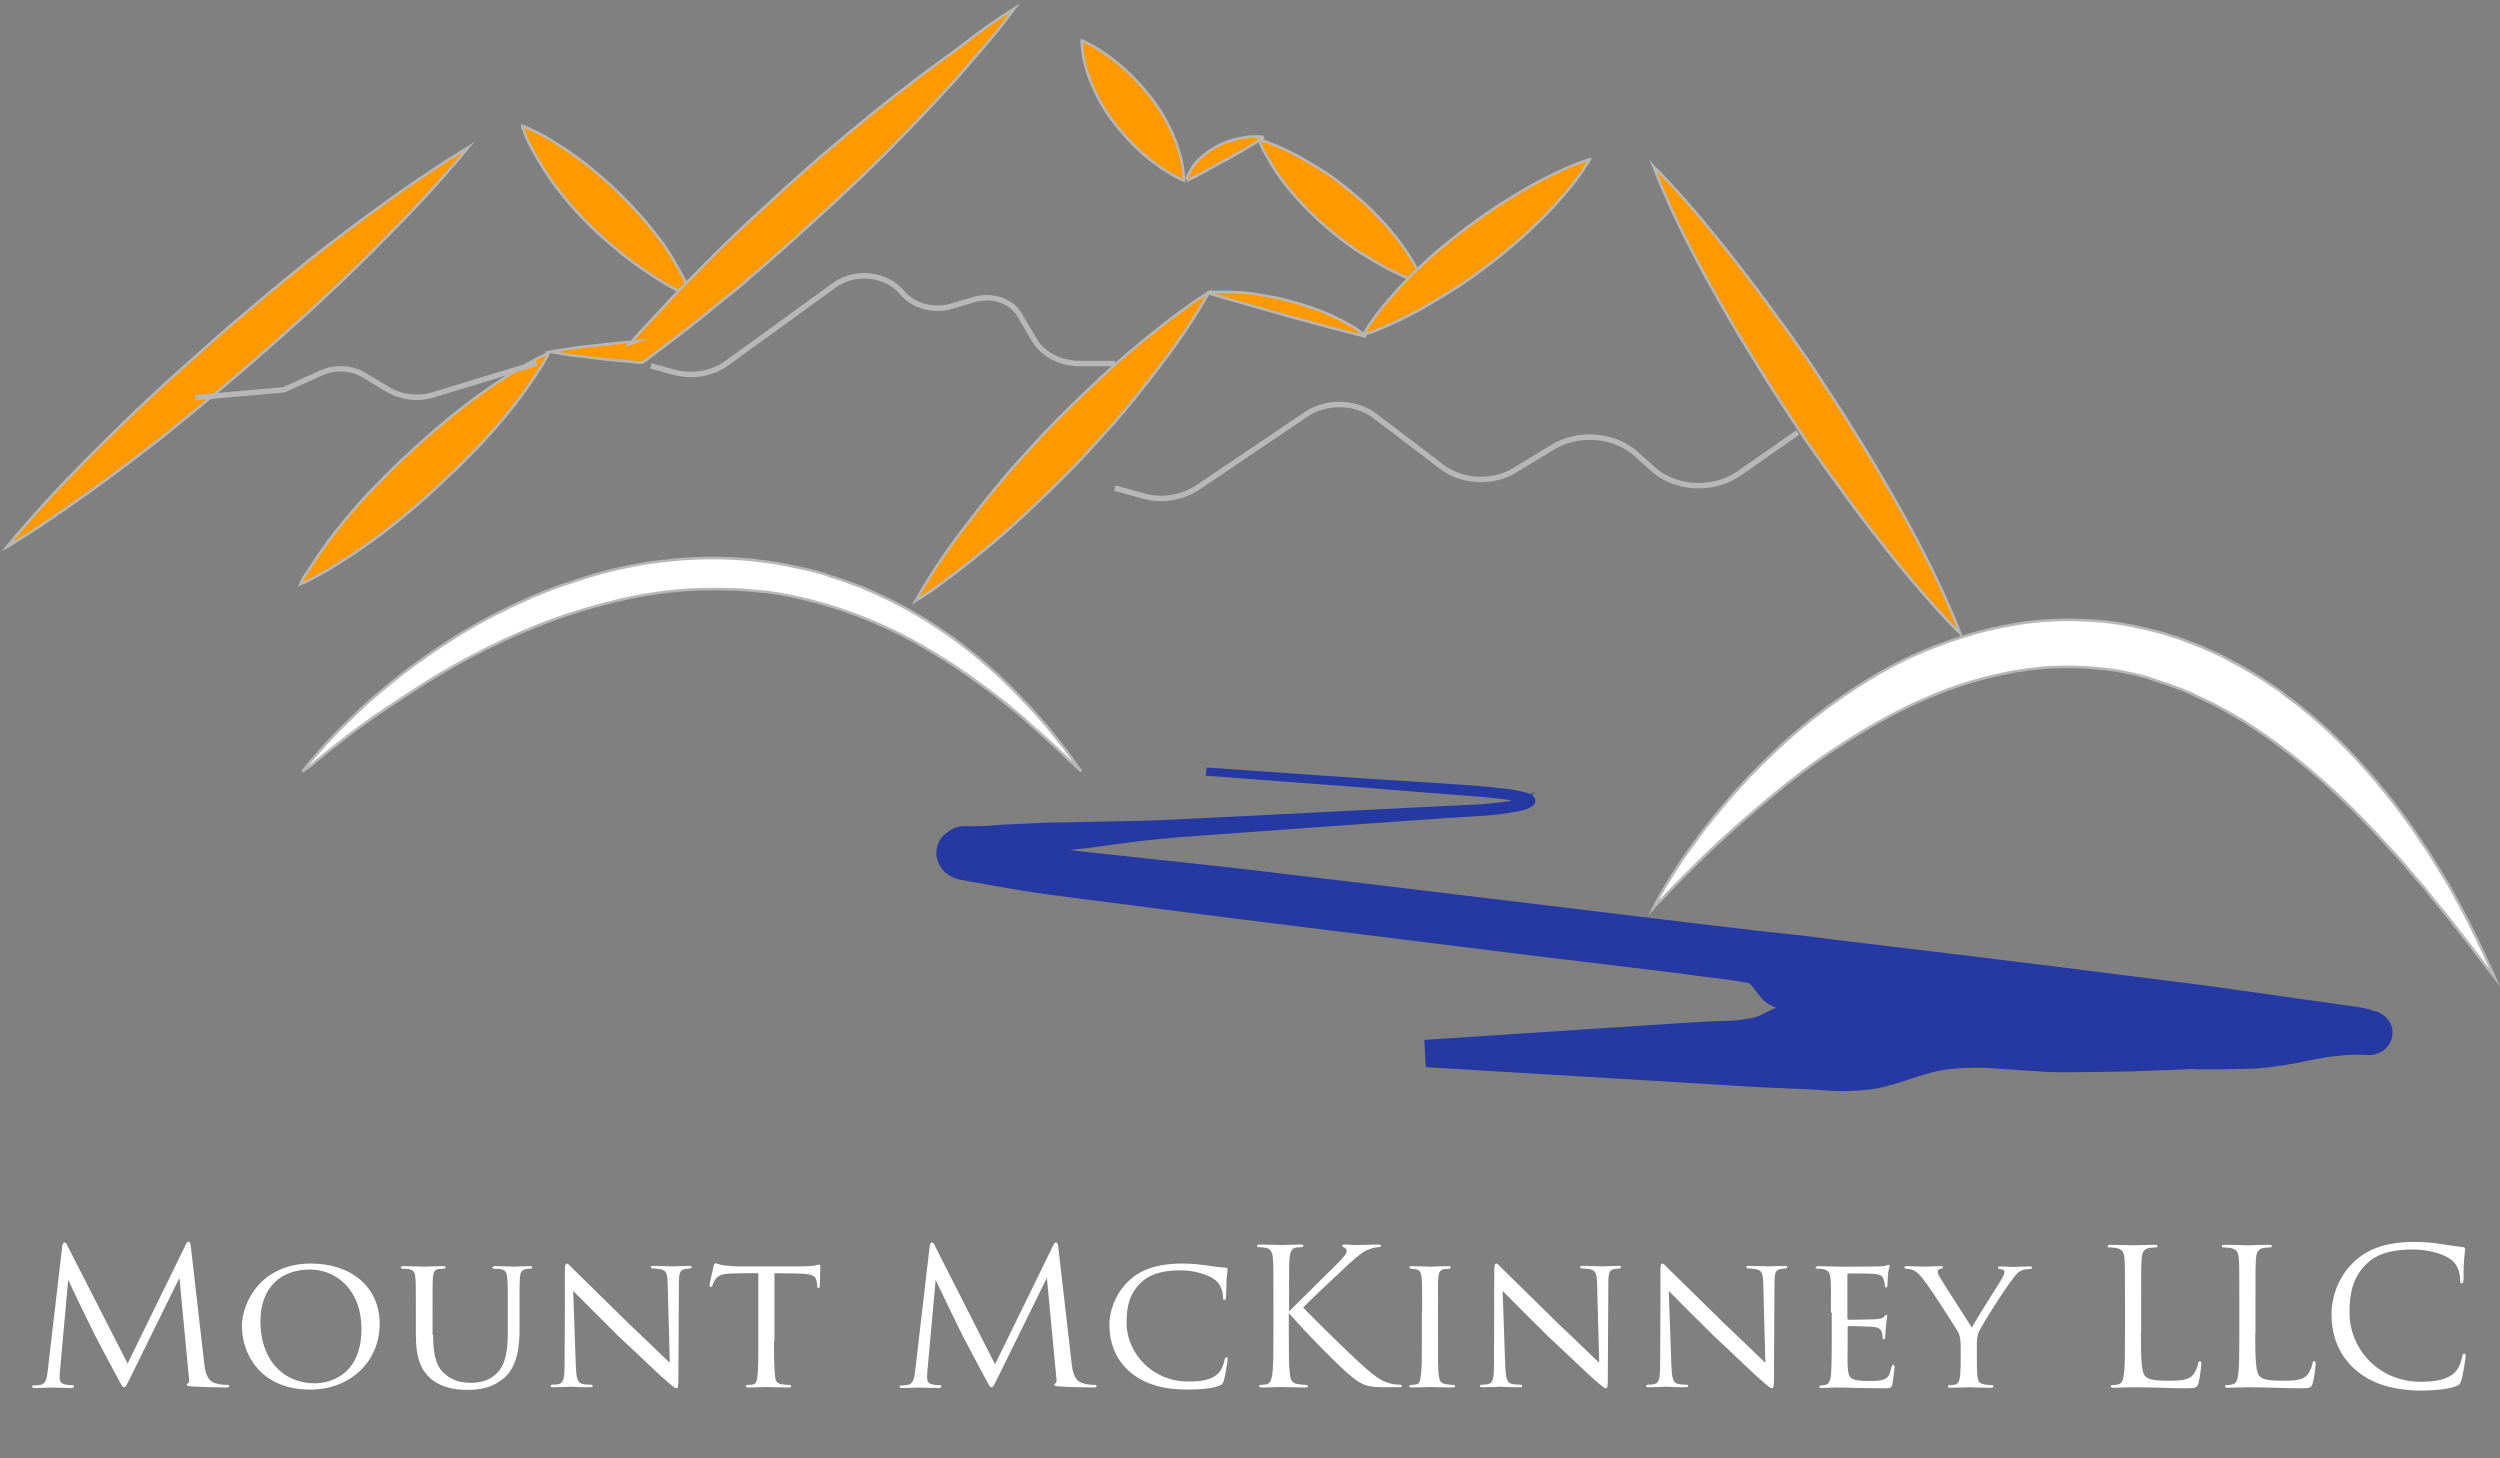<?xml version="1.0" encoding="utf-8"?>
<!-- Generator: Adobe Illustrator 20.1.0, SVG Export Plug-In . SVG Version: 6.00 Build 0)  -->
<svg version="1.1" id="Logo" xmlns="http://www.w3.org/2000/svg" xmlns:xlink="http://www.w3.org/1999/xlink" x="0px" y="0px"
	 viewBox="0 0 960 560" style="enable-background:new 0 0 960 560;" xml:space="preserve">
<rect x="0" y="0" width="960" height="560" fill="#808080" stroke="none"/>
<style type="text/css">
	.st0{fill:#FF9900;stroke:#B7B7B7;stroke-width:0.993;stroke-miterlimit:10;}
	.st1{fill:none;stroke:#B7B7B7;stroke-width:2.093;stroke-miterlimit:10;}
	.st2{fill:#FFFFFF;stroke:#B7B7B7;stroke-width:0.993;stroke-miterlimit:10;}
	.st3{fill:#2638A2;stroke:#2638A2;stroke-width:1.449;stroke-miterlimit:10;}
	.st4{enable-background:new    ;}
	.st5{fill:#FFFFFF;}
</style>
<g>
	<g>
		<g>
			<path class="st0" d="M2.6,210.1c0,0,0.6-0.7,1.7-2.1c1.1-1.3,2.6-3.3,4.8-5.6c4.2-4.9,10.1-11.6,17.7-19.4
				c7.5-7.8,16.6-16.8,26.4-26.2c2.5-2.4,5.1-4.7,7.6-7.1c2.6-2.4,5.3-4.9,7.8-7.1c5.4-4.9,10.9-9.6,16.3-14.5
				c5.6-4.9,11.2-9.5,16.7-14.2c2.8-2.4,5.6-4.6,8.2-6.8c2.8-2.2,5.6-4.5,8.2-6.7c10.9-8.6,21.3-16.4,30.4-22.9
				c9-6.6,17-11.7,22.5-15.4c2.8-1.8,5.1-3.1,6.6-4.1c1.5-0.9,2.3-1.4,2.3-1.4s-0.6,0.7-1.7,2.1c-1.1,1.3-2.6,3.3-4.8,5.6
				c-4.2,4.9-10.1,11.6-17.7,19.4s-16.4,16.8-26.4,26.2c-2.5,2.4-5.1,4.7-7.6,7.1c-2.6,2.4-5.3,4.9-7.8,7.1
				c-5.4,4.9-10.9,9.6-16.4,14.5c-5.6,4.9-11.2,9.5-16.7,14.2c-2.8,2.4-5.6,4.6-8.2,6.8c-2.8,2.2-5.6,4.5-8.2,6.7
				c-10.9,8.6-21.3,16.4-30.4,22.9S17,201,11.3,204.7c-2.8,1.8-5.1,3.1-6.6,4.1C3.4,209.7,2.6,210.1,2.6,210.1z"/>
		</g>
		<g>
			<path class="st0" d="M265.8,114c0,0-0.5-0.1-1.1-0.4c-0.8-0.3-1.9-0.8-3.1-1.4c-2.6-1.2-6.2-3.1-9.9-5.6c-4-2.5-8.2-5.5-12.6-8.9
				c-4.3-3.5-8.7-7.4-12.9-11.4c-4.2-4.2-7.9-8.4-11.2-12.6c-1.7-2.1-3.2-4.2-4.6-6.3c-1.4-2.1-2.6-4.1-3.7-5.9
				c-2.2-3.7-3.9-7-4.8-9.3c-0.5-1.2-0.8-2.2-1.1-2.9c-0.3-0.7-0.3-1-0.3-1s0.5,0.1,1.1,0.4c0.8,0.3,1.9,0.8,3.1,1.4
				c2.6,1.2,6.2,3.1,9.9,5.6c2,1.2,4,2.6,6.2,4.2c2.2,1.6,4.3,3.1,6.5,5c4.3,3.5,8.7,7.4,12.7,11.6c4.2,4.2,7.9,8.4,11.2,12.6
				c3.4,4.3,6.2,8.3,8.2,12.1c2.2,3.7,3.9,7,4.8,9.3c0.5,1.2,0.8,2.2,1.1,2.8C265.6,113.6,265.8,114,265.8,114z"/>
		</g>
		<g>
			<path class="st0" d="M115.3,224.3c0,0,0.2-0.5,0.6-1.3c0.5-0.8,1.1-2.1,2.2-3.5c1.9-3,4.6-7.1,8.2-12c3.7-4.9,8.1-10.3,13.2-15.9
				c1.2-1.4,2.6-2.9,4-4.2c1.4-1.4,2.8-2.9,4.2-4.3c2.8-2.9,5.7-5.8,8.7-8.4c2.9-2.8,6-5.5,9-8.2c1.5-1.3,3.1-2.6,4.6-3.9
				c1.5-1.3,3.1-2.5,4.6-3.8c6.2-4.9,11.9-9.1,17.4-12.6c5.4-3.5,9.9-6.3,13.3-8c1.7-0.9,3.1-1.6,4-2.1c0.9-0.5,1.5-0.7,1.5-0.7
				s-0.2,0.5-0.6,1.3c-0.4,0.8-1.1,2.1-2,3.5c-1.9,3-4.6,7.2-8.2,12.1c-3.7,4.9-8.1,10.3-13.2,15.9c-1.2,1.4-2.6,2.9-4,4.2
				c-1.4,1.4-2.8,2.9-4.2,4.3c-2.8,2.9-5.7,5.6-8.7,8.4c-2.9,2.8-6,5.5-9,8.2c-1.5,1.3-3.1,2.6-4.6,3.9c-1.5,1.3-3.1,2.5-4.6,3.8
				c-6.2,4.9-12.1,9.1-17.4,12.6c-5.4,3.5-9.9,6.3-13.3,8c-1.7,0.9-3.1,1.6-4,2.1C115.8,224,115.3,224.3,115.3,224.3z"/>
		</g>
		<g>
			<path class="st0" d="M389.8,3c-4.8,6.6-9.9,12.7-15.3,18.9c-2.6,3.1-5.4,6.2-7.9,9.1c-2.8,3-5.6,6-8.2,8.9
				c-2.8,3-5.6,5.9-8.4,8.8c-2.8,3-5.7,5.8-8.5,8.7c-2.9,2.9-5.9,5.8-8.7,8.6c-2.9,2.9-6,5.6-8.9,8.4c-2.9,2.9-6,5.6-9,8.3
				c-2.9,2.8-6.2,5.5-9,8.2c-3.1,2.8-6.2,5.5-9.2,8.2s-6.3,5.4-9.3,8c-3.1,2.8-6.3,5.4-9.5,7.9c-3.2,2.6-6.5,5.2-9.6,7.8
				c-3.2,2.6-6.6,5.1-9.8,7.6c-3.4,2.5-6.6,5.1-9.9,7.5l-2,1.4l-1.5-0.1c-5.7-0.5-11.3-1-16.9-1.7c-2.8-0.4-5.7-0.7-8.4-1l-4.3-0.7
				c-1.4-0.3-2.8-0.4-4.3-0.7c1.4-0.3,2.8-0.5,4.3-0.7l4.3-0.7c2.8-0.4,5.7-0.8,8.4-1c5.7-0.7,11.3-1.2,16.9-1.7l-3.6,1.3
				c2.6-3,5.4-6,8.1-8.9c2.8-3,5.6-5.9,8.2-8.8c2.8-2.9,5.7-5.9,8.5-8.7c2.9-2.9,5.7-5.8,8.5-8.6c2.9-2.9,5.9-5.8,8.7-8.4
				c2.9-2.9,6-5.6,8.9-8.3c3.1-2.8,6-5.6,9-8.3c3.1-2.8,6.2-5.5,9.2-8.2c3.1-2.8,6.2-5.5,9.3-8c3.2-2.6,6.3-5.4,9.5-7.9
				c3.2-2.6,6.3-5.4,9.6-7.8c3.2-2.6,6.5-5.2,9.8-7.6c3.2-2.6,6.6-5.1,9.9-7.5c3.4-2.5,6.8-5,10.1-7.4C375.7,12.4,382.5,7.6,389.8,3
				z"/>
		</g>
		<g>
			<path class="st0" d="M415.4,15.5c0,0,0.3,0.1,0.9,0.4c0.6,0.3,1.4,0.7,2.3,1.2c2,1,4.6,2.6,7.3,4.6s5.9,4.6,8.7,7.4
				c2.9,2.9,5.7,6.2,8.1,9.3c2.5,3.4,4.6,6.8,6.3,10.3c1.7,3.5,3.1,6.8,3.9,9.9c0.9,3,1.4,5.8,1.5,7.6c0.2,0.9,0.2,1.8,0.2,2.4
				c0,0.5,0,0.8,0,0.8s-0.3-0.1-0.9-0.4s-1.4-0.7-2.3-1.2c-2-1-4.6-2.6-7.3-4.6c-2.8-2-5.9-4.6-8.7-7.4c-2.9-2.9-5.7-6.2-8.1-9.3
				c-2.5-3.4-4.6-6.8-6.3-10.3c-1.7-3.5-3.1-6.8-3.9-9.9c-0.9-3-1.4-5.8-1.5-7.6c-0.2-0.9-0.2-1.8-0.2-2.4
				C415.4,15.6,415.4,15.5,415.4,15.5z"/>
		</g>
		<g>
			<path class="st0" d="M455.7,68.3c0,0,0-0.1,0.2-0.4c0.2-0.3,0.2-0.7,0.5-1c0.5-0.9,1.1-2.1,2-3.4c0.9-1.3,2.2-2.6,3.7-3.8
				c0.8-0.7,1.5-1.2,2.3-1.8c0.8-0.5,1.7-1,2.6-1.6c0.9-0.5,1.9-0.9,2.8-1.3c0.9-0.4,1.9-0.8,2.9-1c1.9-0.7,3.9-1,5.6-1.3
				c1.7-0.3,3.4-0.3,4.5-0.3c0.6,0,1.1,0,1.4,0.1c0.3,0,0.5,0,0.5,0l0.3,0.5c0,0-0.5,0.3-1.2,0.8c-0.8,0.4-1.9,1.2-3.2,2
				c-2.6,1.6-6.2,3.5-9.8,5.6c-3.7,2-7.2,3.9-9.9,5.4c-1.4,0.8-2.5,1.3-3.4,1.7c-0.8,0.4-1.2,0.7-1.2,0.7L455.7,68.3z"/>
		</g>
		<g>
			<path class="st0" d="M546.9,109c0,0-0.5-0.1-1.1-0.3c-0.6-0.3-1.7-0.5-2.9-1c-2.5-0.9-5.9-2.4-9.6-4.3c-3.9-2-7.9-4.5-12.3-7.2
				c-4.3-2.9-8.4-6.2-12.4-9.6c-4-3.5-7.6-7.1-10.9-10.8c-3.2-3.7-6-7.2-8.1-10.5s-3.7-6.3-4.8-8.3c-0.5-1-0.8-2-1.1-2.6
				c-0.5-0.7-0.5-0.9-0.5-0.9s0.5,0.1,1.1,0.3c0.6,0.3,1.7,0.5,2.9,1c2.5,0.9,5.9,2.4,9.6,4.3c3.9,2,7.9,4.5,12.3,7.2
				c4.3,2.9,8.4,6.2,12.4,9.6s7.6,7.1,10.9,10.8c3.2,3.7,6,7.2,8.1,10.5c2.2,3.3,3.7,6.3,4.8,8.3c0.5,1,0.8,2,1.1,2.5
				C546.7,108.8,546.9,109,546.9,109z"/>
		</g>
		<g>
			<path class="st0" d="M351.7,230.6c0,0,0.3-0.5,0.9-1.6c0.6-1,1.4-2.6,2.6-4.5c2.3-3.8,5.7-9.1,10.1-15.2
				c4.5-6.2,9.8-13.1,15.8-20.5c1.5-1.8,3.1-3.7,4.6-5.5c1.5-1.8,3.2-3.8,4.9-5.6c3.4-3.8,6.8-7.4,10.2-11.2
				c3.6-3.7,7-7.2,10.7-10.8c1.9-1.8,3.6-3.5,5.4-5.2s3.6-3.4,5.4-5.1c7-6.6,14-12.5,20.3-17.5c6.2-5,11.5-8.8,15.3-11.6
				c2-1.3,3.6-2.4,4.6-3c1.1-0.7,1.7-1,1.7-1s-0.3,0.5-0.9,1.6c-0.6,1-1.4,2.6-2.6,4.5c-2.3,3.8-5.7,9.1-10.1,15.2
				c-4.5,6.2-9.8,13.1-15.8,20.5c-1.5,1.8-3.1,3.7-4.6,5.5c-1.5,1.8-3.2,3.8-4.9,5.6c-3.4,3.8-6.8,7.4-10.2,11.2
				c-3.6,3.7-7,7.2-10.7,10.8c-1.9,1.8-3.6,3.5-5.4,5.2c-1.8,1.7-3.6,3.4-5.4,5.1c-7,6.6-14,12.5-20.3,17.5
				c-6.2,5-11.5,8.8-15.3,11.6c-2,1.3-3.6,2.4-4.6,3C352.3,230.2,351.7,230.6,351.7,230.6z"/>
		</g>
		<g>
			<path class="st0" d="M464.3,112.3c0,0,0.3,0,0.8-0.1c0.5,0,1.2-0.1,2.2-0.1c0.9,0,2-0.1,3.2,0c1.2,0,2.6,0,4.2,0.1
				c3.1,0.1,6.5,0.5,10.1,1.2c1.9,0.3,3.7,0.7,5.6,1c1.9,0.4,3.7,0.9,5.6,1.4s3.7,1,5.6,1.7c1.9,0.5,3.6,1.2,5.3,1.8
				c3.4,1.3,6.5,2.8,8.9,4.1c1.2,0.7,2.5,1.3,3.6,2c1.1,0.5,1.9,1.2,2.6,1.7c0.8,0.5,1.2,0.9,1.7,1.2c0.3,0.3,0.6,0.4,0.6,0.4
				l-0.2,0.5c0,0-0.9-0.3-2.6-0.7c-1.7-0.4-4-1-6.8-1.7c-5.6-1.4-13-3.5-20.4-5.5c-7.3-2.1-14.9-4.2-20.4-5.8
				c-2.8-0.8-5.1-1.4-6.8-2c-1.7-0.5-2.6-0.8-2.6-0.8L464.3,112.3z"/>
		</g>
		<g>
			<path class="st0" d="M610.5,61.2c0,0-0.2,0.4-0.6,1c-0.5,0.7-1.1,1.7-1.9,3c-1.7,2.5-4.3,6-7.5,9.7c-3.4,3.9-7.3,8.2-12.1,12.6
				c-4.6,4.5-9.8,8.8-15.2,13c-5.4,4.2-11,8.2-16.7,11.7c-5.6,3.5-11,6.7-15.8,9.1c-4.9,2.5-9,4.3-12.1,5.5c-1.5,0.7-2.8,1-3.7,1.3
				c-0.9,0.3-1.4,0.4-1.4,0.4s0.2-0.4,0.6-1c0.4-0.6,1.1-1.7,1.9-3c1.7-2.5,4.2-6,7.5-9.7c3.4-3.9,7.3-8.2,12.1-12.6
				c4.6-4.5,9.8-8.8,15.3-13c5.6-4.2,11-8.2,16.7-11.7c5.6-3.5,11-6.7,15.8-9.1c4.9-2.5,9-4.3,12.1-5.5c1.5-0.7,2.8-1,3.7-1.3
				C609.9,61.3,610.5,61.2,610.5,61.2z"/>
		</g>
		<g>
			<path class="st0" d="M635,64c0,0,0.6,0.7,1.9,1.8c1.1,1.2,2.8,2.9,4.9,5.2c4.2,4.5,9.8,10.9,16.3,18.9s13.8,17.3,21.3,27.6
				c1.9,2.6,3.7,5.2,5.7,7.8c1.9,2.6,3.9,5.4,5.7,8c3.9,5.5,7.5,11,11.2,16.7c3.7,5.6,7.3,11.2,10.7,16.8c1.7,2.8,3.6,5.6,5.1,8.3
				c1.7,2.8,3.4,5.5,4.9,8.2c6.3,10.8,11.9,20.9,16.4,29.8c4.6,8.8,7.9,16.4,10.2,21.7c1.2,2.6,2,4.9,2.6,6.3
				c0.6,1.4,0.9,2.2,0.9,2.2s-0.6-0.7-1.9-1.8c-1.1-1.2-2.8-2.9-4.9-5.2c-4.2-4.5-9.8-10.9-16.4-18.9c-6.5-7.9-13.8-17.3-21.3-27.6
				c-1.9-2.6-3.7-5.2-5.7-7.8c-1.9-2.6-3.9-5.4-5.7-8c-3.9-5.5-7.5-11-11.2-16.7c-3.7-5.6-7.3-11.2-10.7-16.8
				c-1.7-2.8-3.4-5.6-5.1-8.3c-1.7-2.8-3.4-5.5-4.9-8.2c-6.3-10.8-11.9-20.9-16.4-29.8c-4.6-8.8-7.9-16.4-10.2-21.7
				c-1.2-2.6-2-4.9-2.6-6.3C635.3,64.7,635,64,635,64z"/>
		</g>
		<path class="st1" d="M75,152.7l33.9-3l14.7-6.6c5.1-2.2,11.3-2,16.1,0.9l9.3,5.6c5.1,3,11.5,3.8,17.4,2l39.7-12.1"/>
		<path class="st1" d="M249.9,140.5l9.2,2.5c6.9,1.8,14.3,0.5,19.8-3.4l41.4-30c7.8-5.8,19.8-4.6,25.9,2.5l0.6,0.7
			c4.2,4.7,11.5,6.7,18.1,4.9l9.6-2.8c6.6-1.8,14,0.7,17,6l5.6,9.5c3.2,5.6,10.1,9.2,17.5,9.2h13.6"/>
		<path class="st1" d="M428.1,187.4l10.7,3c7.2,2.1,15,0.8,21-3.1l41.6-28.1c7.9-5.4,19.4-5.1,26.8,0.7l25.4,19.3
			c7.8,6,19.7,6.6,28.2,1.3l14.3-8.7c10.1-6.2,24-5,32.5,2.8l6,5.4c8.5,7.8,23,8.7,32.9,2l22.8-15.9"/>
	</g>
	<g>
		<g>
			<path class="st2" d="M116.1,296.3c0,0,0.8-1,2.3-2.9c1.5-1.8,3.9-4.6,6.9-7.9s6.9-7.2,11.6-11.7c4.6-4.5,10.1-9.1,16.4-14.1
				c6.3-5,13.5-10,21.4-15c7.9-5,16.9-9.7,26.5-14.1c4.8-2.2,9.8-4.2,15-6c5.3-1.8,10.6-3.5,16.1-5c5.6-1.4,11.2-2.6,17-3.5
				c5.9-0.8,11.6-1.4,17.7-1.7c11.8-0.5,23.7,0.4,35.2,2.6c2.8,0.7,5.7,1.2,8.4,1.8c2.8,0.8,5.6,1.4,8.1,2.4c1.4,0.4,2.6,0.9,4,1.3
				c1.4,0.4,2.6,0.9,3.9,1.4c1.2,0.5,2.6,0.9,3.9,1.4c1.2,0.5,2.5,1,3.7,1.6c9.8,4.3,18.7,9.2,26.5,14.5c7.8,5.2,14.7,10.7,20.5,16
				c3.1,2.6,5.7,5.4,8.2,7.8c2.5,2.6,4.8,5.1,6.9,7.2c2.2,2.4,4,4.6,5.9,6.7c1.7,2.1,3.2,4.1,4.6,5.8c2.9,3.5,4.8,6.4,6.2,8.3
				c1.4,2,2.2,3,2.2,3s-0.9-0.9-2.8-2.6c-1.9-1.7-4.3-4.2-7.6-7.2c-1.7-1.6-3.6-3.3-5.6-5.1c-2.2-1.8-4.3-3.8-6.6-5.9
				c-4.9-4.1-10.4-8.6-16.7-13.1c-6.3-4.7-13.3-9.3-21.1-13.8c-7.8-4.6-16.4-8.7-25.6-12.2c-9.2-3.5-19.2-6.4-29.6-8.2
				c-2.6-0.4-5.3-0.9-7.8-1l-4-0.4l-4-0.3l-2-0.1h-2l-4-0.1c-2.6,0-5.4,0-7.9,0.1c-10.7,0.4-21.3,2-31.6,4.5
				c-10.2,2.5-20.3,5.6-29.5,9.3c-9.3,3.7-18.1,7.8-26.1,12.1c-8.1,4.3-15.5,8.7-22,13c-6.6,4.3-12.7,8.3-18,12.1
				c-5.3,3.8-9.6,7.1-13.2,10s-6.5,5.2-8.2,6.8C117,295.4,116.1,296.3,116.1,296.3z"/>
		</g>
		<g>
			<path class="st2" d="M635,348.5c0,0,0.6-1.3,2-3.9c1.4-2.5,3.6-6.2,6.5-10.7c2.9-4.6,6.8-9.9,11.3-16c4.8-6,10.2-12.6,16.9-19.7
				c6.6-6.8,14.3-14.2,23.1-21.3c8.9-7,18.9-14.1,30.4-20.4c5.7-3.1,11.8-6,18.3-8.4c6.5-2.5,13.2-4.7,20.3-6.4
				c7-1.6,14.4-2.9,21.9-3.4c7.5-0.5,15-0.3,22.5,0.4c7.5,0.8,14.9,2.4,21.9,4.3c3.6,1.2,7,2.1,10.4,3.5c1.7,0.7,3.4,1.3,5.1,2
				c1.7,0.8,3.2,1.4,4.9,2.2c1.7,0.7,3.2,1.4,4.8,2.4c1.5,0.8,3.1,1.6,4.6,2.4c2.9,1.7,5.9,3.4,8.7,5.2c1.4,0.9,2.8,1.8,4.2,2.8
				c1.4,0.9,2.8,1.8,4,2.9c1.2,0.9,2.6,2,3.9,2.9l1.9,1.4l1.9,1.6c9.8,7.9,18.1,16.3,25.3,24.6c1.9,2.1,3.6,4.2,5.3,6.3
				c1.7,2.1,3.4,4.1,4.9,6.2c3.1,4.1,6,7.9,8.5,11.8c1.2,2,2.6,3.8,3.9,5.8c1.2,1.8,2.3,3.7,3.4,5.5c1.1,1.8,2.2,3.5,3.2,5.2
				c1.1,1.7,2,3.4,2.9,5.1c3.7,6.6,6.6,12.2,8.9,17.1c1.2,2.4,2.2,4.6,3.1,6.4c0.8,1.8,1.5,3.5,2.2,4.9c1.1,2.6,1.7,3.9,1.7,3.9
				s-0.9-1.2-2.8-3.5c-1.9-2.4-4.3-5.8-7.6-10c-3.4-4.3-7.3-9.5-12.1-15.2c-1.2-1.4-2.5-3-3.7-4.6c-1.2-1.6-2.6-3.1-4-4.7
				c-1.4-1.6-2.8-3.3-4.2-5c-1.5-1.7-2.9-3.4-4.6-5.1c-6.2-6.8-13-14.2-20.7-21.4c-7.6-7.2-16.3-14.6-25.6-21.3
				c-4.8-3.4-9.6-6.7-14.7-9.6c-2.6-1.6-5.3-2.9-7.8-4.3c-1.4-0.7-2.8-1.3-4.2-2s-2.8-1.3-4.2-2s-2.8-1.2-4.2-1.8
				c-1.4-0.5-2.9-1-4.3-1.6c-2.9-1-5.9-1.8-8.7-2.9c-6-1.6-11.9-2.9-18.3-3.4c-6.2-0.7-12.4-0.8-18.6-0.5
				c-6.2,0.4-12.3,1.2-18.4,2.5c-1.5,0.4-3.1,0.7-4.5,1c-1.5,0.4-2.9,0.8-4.5,1.2c-1.5,0.4-2.9,0.8-4.5,1.3
				c-1.4,0.5-2.9,0.9-4.3,1.4c-5.9,2-11.2,4.3-16.7,6.8c-10.7,5.1-20.5,10.9-29.6,16.9s-17.2,12.2-24.5,18.3
				c-7.3,6.1-13.8,11.7-19.4,16.9c-5.7,5.2-10.4,9.9-14.3,13.8s-6.9,7-8.9,9.2C636,347.3,635,348.5,635,348.5z"/>
		</g>
	</g>
</g>
<g>
	<g>
		<g>
			<g>
				<g>
					<path class="st3" d="M464,295.5l57.4,4l28.7,1.8l14.4,1l3.6,0.3c1.2,0.1,2.5,0.3,3.7,0.3c2.5,0.3,4.8,0.6,7.2,0.8
						c2.5,0.4,4.8,0.7,7.3,1.5c0.3,0.1,0.6,0.3,1.1,0.4c0.3,0.3,0.9,0.4,1.4,1.4c0.2,0.6,0,1.2-0.3,1.5c-0.3,0.4-0.5,0.6-0.8,0.7
						c-0.5,0.3-0.8,0.4-1.1,0.6c-1.4,0.6-2.5,0.8-3.7,1c-4.9,1-9.5,1.5-14.4,1.8c-9.5,0.6-19.2,1.2-28.7,1.9l-57.4,4.1l-28.7,2.1
						c-9.5,0.7-19.1,1.9-28.5,3.2l-7.2,1l-7.2,0.8c-4.8,0.6-9.5,1.1-14.3,1.1c-4.8,0-9.6,0.3-14.4,0c-1.2,0-2.5-0.1-3.6,0
						c-1.2,0-2.5,0.1-3.6,0.4l-1.9,0.3l-0.9,0.1h-0.5h-0.2c-0.3,0,0.3,0,0.2,0l-0.5,0.1h0.2c0.2,0,0.2,0,0.2,0c0.2,0,0.3,0,0.5-0.1
						c0.3-0.1,0.5-0.3,0.6-0.4c0.2-0.1,0.2-0.4,0-0.8s-0.8-0.8-0.9-1h3.6c4.8,0.1,9.6,0.1,14.4,0.3c9.6,0.3,19.2,1.2,28.7,2.3
						l57.1,6.2l57.1,6.8l57.1,6.9l57.1,6.9c9.5,1.1,19.1,2.3,28.5,3.4l14.3,1.5c4.8,0.6,9.5,1.1,14.3,1.8l57.1,6.9
						c19.1,2.3,38,4.7,56.9,7.1l28.5,3.6l28.4,4l28.4,4c2.3,0.3,4.8,0.7,7,1.4l0.9,0.3c0.2,0-0.2,0,0.5,0.1l0.2,0.1
						c0.2,0,0.3,0.1,0.5,0.1c0.5,0.1,0.9,0.4,1.4,0.6c0.5,0.3,0.8,0.4,1.1,0.7c1.4,1,2.5,2.5,2.9,3.9c0.9,2.9-0.2,5.5-1.5,7.2
						c-1.5,1.8-3.9,2.9-6.3,2.9l0,0c-1.4-0.1-2.9,0-4.3-0.1c-1.4,0-2.9,0-4.3,0.1c-1.4,0.1-2.9,0.3-4.3,0.4
						c-1.5,0.1-2.9,0.4-4.5,0.6c-2.9,0.6-5.9,1-8.7,1.7c-1.5,0.3-2.9,0.6-4.5,0.8c-1.5,0.3-2.9,0.6-4.5,0.7
						c-1.5,0.3-2.9,0.4-4.5,0.6c-1.5,0.1-2.9,0.3-4.3,0.4c-1.4,0-2.9,0.1-4.3,0.1l-4.3,0.1c-1.4,0-2.9,0.1-4.3,0.1h-4.3
						c-2.9,0-5.9,0-8.5-0.1h1.2c-3.1,0.1-6.2,0.3-9.2,0.4l-9.2,0.3c-6.2,0.3-12.3,0.3-18.3,0.4c-3.1,0-6.2,0.1-9.2,0.1
						c-1.5,0-3.1,0-4.6,0l-4.6-0.1c-6.2-0.4-12.3-0.8-18.4-1.2c-1.5-0.1-3.1-0.1-4.6-0.3l-2.3-0.1h-2.2c-3.1,0-6.2,0.1-9.2,0.4
						c-3.1,0.3-6.2,0.8-9,1.7c-3.1,0.8-6.2,1.8-9,2.8c-3.1,1-6,1.9-9,2.6s-6.2,1.1-9.2,1.2c-6.2,0.6-12.3,0-18.4-0.4
						c-3.1-0.1-6.2-0.3-9.2-0.4s-6.2-0.3-9.2-0.4c-6.2-0.3-12.3-0.7-18.4-1.1l-36.6-2.2l-73.5-4.4l-0.5-9.1l73.2-4.8l18.3-1.2
						c6.2-0.4,12.3-0.8,18.3-1.1c3.1-0.1,6.2-0.1,9.2-0.4c1.5-0.1,3.1-0.3,4.6-0.6c1.5-0.1,3.1-0.6,4.6-1.2c1.5-0.7,3.1-1.5,4.5-2.2
						c1.5-0.7,3.1-1.4,4.6-1.2c3.1-0.1,6.2-0.3,9.2-0.4c6.2-0.3,12.3-0.6,18.3-0.6c6.2,0,12.3,0,18.4,0.1c6.2,0.3,12.3,0.6,18.4,1
						c3.1,0.3,6.2,0.4,9.2,0.7h0.6h0.2l0,0c0,0,0.5,0,0.3,0h0.3l1.1,0.1l2.3,0.3l4.6,0.4c6.2,0.7,12.3,1.2,18.4,1.7
						c3.1,0.1,6.2,0.4,9.2,0.4c3.1,0.1,6.2,0.1,9.2,0.1c6.2,0,12.3,0,18.3-0.1l9.2-0.3l9.2-0.4l0,0h0.9c11.5,0.4,23,1.1,34.3,1.7
						l33.8,1.5h-1.1c-0.5,0-1.4,0-2.3,0.6c-0.9,0.4-1.9,1.2-2.3,1.9c-0.5,0.7-0.6,1.4-0.8,2.1c0,0.7,0.2,1.5,0.6,2.3
						c0.5,0.8,1.4,1.8,2.3,2.2c0.3,0.1,0.5,0.3,0.6,0.3c0.2,0.1,0.9,0.3,1.1,0.3H908h-0.2c2,0.3,0.5,0.1,0.8,0.1l-0.9-0.1
						c-2.5-0.1-4.8-0.4-7.2-0.6l-28.7-1.9l-57.4-3.9l-57.4-4c-19.2-1.4-38.2-2.9-57.4-4.3l-7.2-0.6c-2.5-0.3-4.8-0.3-7.2-0.7
						c-2.3-0.4-4.6-1.5-6.8-3c-2.2-1.7-4.2-5.4-6.3-7.3c-9.3-1.8-19.1-2.6-28.4-4l-57.1-6.9l-114-14.2l-56.9-7.3
						c-4.8-0.7-9.5-1.2-14.3-1.9c-4.8-0.7-9.5-1.4-14.1-2.2c-4.8-0.8-9.3-1.7-14.1-2.5l-3.7-0.7c-2.5-0.3-5.3-1.7-6.9-3.6
						c-1.7-2.1-2.5-4.4-2.3-6.6c0.2-2.2,1.1-4.6,3.1-6.2c0.9-0.8,2.2-1.5,3.2-2.1c0.6-0.3,1.2-0.4,1.9-0.6c0.3,0,0.8-0.1,1.1-0.1
						h0.5c0,0,0.8,0,0.6,0h0.2h0.5h0.9h1.9c2.5,0,4.8-0.1,7.2-0.3c4.8-0.4,9.5-0.6,14.4-0.8l7.2-0.3l7.2-0.1l14.4-0.3l14.4-0.3
						c4.8-0.1,9.5-0.3,14.4-0.6l28.7-1.4l57.4-2.9l28.7-1.4c4.6-0.4,9.5-0.8,14-1.7c1.1-0.3,2.3-0.6,3.1-0.8
						c0.2-0.1,0.3-0.1,0.5-0.3c0,0,0,0-0.2,0.1c0,0.1-0.3,0.6-0.2,0.8c0.3,0.6,0.3,0.4,0.2,0.3c-0.2-0.1-0.3-0.1-0.6-0.3
						c-1.9-0.7-4.3-1-6.6-1.4c-2.3-0.3-4.8-0.6-7-0.8c-1.2-0.1-2.5-0.3-3.6-0.3l-3.6-0.3l-14.3-1.1l-28.7-2.3l-57.4-4.3L464,295.5z"
						/>
				</g>
			</g>
		</g>
	</g>
</g>
<g class="st4">
	<path class="st5" d="M78.4,523.4c0.3,2.6,0.8,6.7,4.1,7.7c2.2,0.7,3.9,0.7,4.7,0.7c0.4,0,0.8,0.1,0.8,0.4c0,0.4-0.2,0.6-1.1,0.6
		c-1.7,0-10.3-0.2-13.1-0.4c-1.7-0.1-2.1-0.4-2.1-0.7c0-0.3,0.2-0.4,0.5-0.5c0.5-0.2,0.5-1.3,0.3-2.6l-3.6-37.9l-18.8,38.2
		c-1.6,3.2-1.8,3.8-2.5,3.8c-0.5,0-0.9-0.7-2.3-3.3c-2-3.6-8.5-16.1-8.9-16.8c-0.7-1.3-9.4-19.2-10.2-21.2l-3.1,34.2
		c-0.1,1.2-0.2,2.2-0.2,3.4c0,1.8,0.9,2.4,2,2.6c1.3,0.3,2.3,0.3,2.7,0.3c0.5,0,0.8,0.1,0.8,0.4c0,0.5-0.4,0.7-1.1,0.7
		c-2.8,0-6.7-0.2-7.3-0.2c-0.7,0-4.3,0.2-6.4,0.2c-0.8,0-1.3-0.1-1.3-0.6c0-0.3,0.4-0.4,0.8-0.4c0.6,0,1.1,0,2.3-0.2
		c2.5-0.4,2.6-3,3-6l5.5-47.2c0.1-0.8,0.4-1.5,0.8-1.5c0.5,0,0.8,0.3,1.1,1.1L49,523.6l22.3-45.6c0.3-0.7,0.6-1.2,1.1-1.2
		c0.5,0,0.8,0.6,0.9,2L78.4,523.4z"/>
	<path class="st5" d="M92.9,509.3c0-9.7,7.8-24.1,26.5-24.1c15,0,26.4,8.6,26.4,23.2c0,13.9-10.7,25.2-26.8,25.2
		C100.5,533.6,92.9,520.4,92.9,509.3z M138.8,510.2c0-14.6-9.4-22.7-19.8-22.7c-10.5,0-19,6.2-19,20c0,14.2,8.3,23.7,21,23.7
		C126,531.1,138.8,528.7,138.8,510.2z"/>
	<path class="st5" d="M166.3,512.6c0,8.9,1.7,12.6,4.6,15.1c3.3,2.8,6.9,3.3,10,3.3c3.9,0,7.5-1,10.4-4.2c3-3.3,3.7-8.9,3.7-15.2
		V504c0-9.5,0-11.2-0.2-13.1c-0.2-2.1-0.4-3.2-2.8-3.6c-0.5-0.1-1.4-0.1-2.1-0.1c-0.5,0-0.8-0.2-0.8-0.4c0-0.4,0.4-0.6,1.1-0.6
		c3.3,0,7,0.2,7.3,0.2c0.4,0,3.6-0.2,5.8-0.2c0.8,0,1.1,0.1,1.1,0.5c0,0.3-0.3,0.5-0.8,0.5c-0.5,0-0.6,0-1.4,0.1
		c-2.1,0.2-2.4,1.5-2.6,3.6c-0.1,2-0.1,3.6-0.1,13.1v6.5c0,6.5-0.8,14.4-6.1,18.8c-4.9,4-9.8,4.4-13.9,4.4c-2.1,0-9.2,0-14.2-4.4
		c-3.3-2.9-5.6-7.3-5.6-16.3v-9c0-9.6,0-11.3-0.2-13.2c-0.1-2-0.5-3.2-2.8-3.5c-0.5-0.1-1.4-0.1-2-0.1c-0.5,0-0.8-0.2-0.8-0.4
		c0-0.4,0.3-0.6,1.1-0.6c3.3,0,7.3,0.2,7.9,0.2c0.6,0,5.1-0.2,7.1-0.2c0.8,0,1.1,0.1,1.1,0.5c0,0.4-0.5,0.5-0.9,0.5
		c-0.5,0-1.1,0.1-1.7,0.1c-1.8,0.2-2.1,1.5-2.3,3.5c-0.1,2-0.1,3.6-0.1,13.2V512.6z"/>
	<path class="st5" d="M216.9,488.2c0-2.3,0.2-3,0.8-3c0.5,0,1.8,1.5,2.3,2c0.7,0.7,11.2,11,21.8,21.4c5.9,5.5,13.5,13,15.4,14.7
		l-0.8-30.2c-0.1-3.9-0.5-5.2-2.6-5.7c-1.3-0.2-2.4-0.3-3-0.3c-0.8,0-0.9-0.3-0.9-0.6c0-0.4,0.6-0.4,1.4-0.4c3.3,0,6.4,0.2,7.1,0.2
		c0.8,0,3.1-0.2,6.1-0.2c0.8,0,1.1,0.1,1.1,0.4c0,0.3-0.2,0.5-0.7,0.6c-0.5,0.1-1.1,0.1-1.9,0.2c-1.7,0.4-2.3,1.1-2.3,5.4l-0.2,36.4
		c0,3.6-0.2,4-0.7,4c-0.5,0-1.3-0.5-5-3.8c-0.3-0.1-10.8-10.2-17.4-16.3c-7.9-7.8-15.4-15.4-17.3-17.3l1,28.4c0.2,5,0.6,6.9,2.5,7.3
		c1.2,0.3,2.5,0.3,3.1,0.3c0.6,0,0.9,0.2,0.9,0.5c0,0.4-0.4,0.5-1.2,0.5c-4.1,0-6.8-0.2-7.3-0.2c-0.5,0-3.3,0.2-6.6,0.2
		c-0.7,0-1.1-0.1-1.1-0.5c0-0.3,0.3-0.5,1.1-0.5c0.5,0,1.4,0,2.3-0.3c1.7-0.5,2-2.5,2-7.8C216.9,489.1,217,500.3,216.9,488.2z"/>
	<path class="st5" d="M297.2,514.9c0,5.6,0.1,10.7,0.4,13.4c0.2,1.7,0.4,2.8,2.3,3.2c0.9,0.2,2.3,0.3,3,0.3c0.6,0,0.9,0.2,0.9,0.4
		c0,0.4-0.2,0.6-1,0.6c-3.9,0-8.3-0.2-8.6-0.2c-0.3,0-4.8,0.2-6.7,0.2c-0.8,0-1.1-0.1-1.1-0.5c0-0.2,0.2-0.5,0.8-0.5
		c0.6,0,1.1,0,1.7-0.1c1.4-0.2,1.7-1.1,2-3.6c0.3-2.6,0.3-7.8,0.3-13.3v-25.9c-2.5,0-6.5,0-9.5,0.1c-4.8,0.1-5.9,0.8-7,2.3
		c-0.7,1-1,1.9-1.1,2.3c-0.2,0.5-0.4,0.6-0.7,0.6c-0.3,0-0.4-0.3-0.4-0.7c-0.1-0.4,1.1-5.2,1.5-7.2c0.2-0.9,0.5-1.2,0.7-1.2
		c0.5,0,2,0.7,3.3,0.8c2.6,0.3,4.8,0.4,4.8,0.4h24.8c2.1,0,4.4-0.1,5.5-0.4c1-0.2,1.2-0.3,1.4-0.3c0.3,0,0.5,0.4,0.5,0.7
		c0,2-0.2,6.8-0.2,7.4c0,0.7-0.3,0.9-0.5,0.9c-0.4,0-0.5-0.3-0.5-0.9c0-0.2,0-0.3-0.1-1c-0.3-2.9-1.3-3.6-8.9-3.7
		c-2.9,0-5.2-0.1-7.4-0.1V514.9z"/>
	<path class="st5" d="M411.5,523.4c0.3,2.6,0.8,6.7,4.1,7.7c2.2,0.7,3.9,0.7,4.7,0.7c0.4,0,0.8,0.1,0.8,0.4c0,0.4-0.2,0.6-1.1,0.6
		c-1.7,0-10.3-0.2-13.1-0.4c-1.7-0.1-2.1-0.4-2.1-0.7c0-0.3,0.2-0.4,0.5-0.5c0.5-0.2,0.5-1.3,0.3-2.6l-3.6-37.9l-18.8,38.2
		c-1.6,3.2-1.8,3.8-2.5,3.8c-0.5,0-0.9-0.7-2.3-3.3c-2-3.6-8.5-16.1-8.9-16.8c-0.7-1.3-9.4-19.2-10.2-21.2l-3.1,34.2
		c-0.1,1.2-0.2,2.2-0.2,3.4c0,1.8,0.9,2.4,2,2.6c1.3,0.3,2.3,0.3,2.7,0.3c0.5,0,0.8,0.1,0.8,0.4c0,0.5-0.4,0.7-1.1,0.7
		c-2.8,0-6.7-0.2-7.3-0.2c-0.7,0-4.3,0.2-6.4,0.2c-0.8,0-1.3-0.1-1.3-0.6c0-0.3,0.4-0.4,0.8-0.4c0.6,0,1.1,0,2.3-0.2
		c2.5-0.4,2.6-3,3-6l5.5-47.2c0.1-0.8,0.4-1.5,0.8-1.5c0.5,0,0.8,0.3,1.1,1.1l23.2,45.7l22.3-45.6c0.3-0.7,0.6-1.2,1.1-1.2
		c0.5,0,0.8,0.6,0.9,2L411.5,523.4z"/>
	<path class="st5" d="M434.1,527c-6.4-5.4-8.1-12.5-8.1-18.5c0-4.1,1.7-11.3,7.6-16.8c4.1-3.8,10.2-6.5,20.4-6.5
		c3.5,0,6.3,0.3,10,0.8c2.4,0.4,4.8,0.7,6.7,0.8c0.6,0,0.7,0.4,0.7,0.7c0,0.6-0.2,1.2-0.4,3.6c-0.1,2-0.1,5.8-0.2,6.7
		c-0.1,1-0.2,1.4-0.6,1.4c-0.5,0-0.6-0.4-0.6-1.4c0-2.1-1.1-4.9-3-6.3c-2.3-1.9-7.6-3.7-13.4-3.7c-8.4,0-12.3,2.3-14.5,4.2
		c-4.9,4.3-6.1,9.5-6.1,15.9c0,12,10.2,22.6,23.5,22.6c5.1,0,8.9-0.5,11.6-3c1.4-1.4,2.1-3.2,2.5-5.2c0.2-0.7,0.4-1.1,0.8-1.1
		c0.4,0,0.4,0.5,0.4,1c0,0.6-1,6.5-1.5,8.1c-0.5,1.2-0.7,1.4-1.7,1.8c-2.6,1.1-7.7,1.5-12,1.5C446.3,533.6,439.5,531.4,434.1,527z"
		/>
	<path class="st5" d="M495,503.6c2.3-2.2,12.6-12.6,17.3-17.1c4.5-4.5,4.8-5.2,4.8-6.1c0-0.6-0.4-1.2-1-1.4
		c-0.5-0.2-0.7-0.4-0.7-0.7s0.5-0.4,1.1-0.4c2.2,0,2,0.2,4.5,0.2c2.3,0,6.8-0.2,8-0.2c1.1,0,1.3,0.2,1.3,0.5c0,0.3-0.2,0.4-0.8,0.5
		c-1.4,0.1-2.8,0.4-3.9,0.9c-1.9,0.7-3.3,1.6-7.9,5.8c-6.7,6.2-15.3,14.4-17.3,16.5c4.8,5,18.5,18.4,22.1,21.6
		c6.2,5.6,8.9,7.2,12.5,7.8c0.7,0.1,1.4,0.2,2.2,0.2c0.6,0,1.1,0.1,1.1,0.5c0,0.4-0.3,0.5-1.1,0.5h-5.6c-6.6,0-8.3-0.8-11.9-3.5
		c-4.5-3.4-18.2-17.4-24.8-25v7.5c0,7,0,12.7,0.4,15.8c0.2,2.1,0.7,3.7,3,4c1.1,0.1,2.6,0.3,3,0.3c0.7,0,0.9,0.3,0.9,0.5
		c0,0.4-0.3,0.5-1.1,0.5c-4.2,0-8.9-0.2-9.3-0.2c-0.4,0-4.8,0.2-7.1,0.2c-0.8,0-1.2-0.1-1.2-0.5c0-0.2,0.2-0.5,0.8-0.5
		c0.5,0,1.3-0.1,2-0.2c1.5-0.3,2-2,2.3-4.1c0.4-3,0.4-8.8,0.4-15.8V499c0-11.3,0-13.4-0.2-15.7c-0.2-2.5-0.9-3.7-2.6-4.1
		c-0.8-0.2-2.2-0.3-2.7-0.3c-0.6,0-0.8-0.1-0.8-0.4c0-0.4,0.4-0.6,1.2-0.6c2.5,0,7.6,0.2,8,0.2c0.4,0,5.1-0.2,7.4-0.2
		c0.8,0,1.2,0.1,1.2,0.5c0,0.3-0.2,0.4-0.8,0.5c-0.8,0.1-0.9,0.1-1.7,0.1c-2,0.2-2.6,1.7-2.8,4.2c-0.2,2.3-0.2,4.4-0.2,15.7V503.6z"
		/>
	<path class="st5" d="M546.1,504c0-9.6,0-11.3-0.2-13.3s-0.6-3-2.2-3.3c-0.8-0.1-1.3-0.1-1.7-0.2c-0.5-0.1-0.8-0.2-0.8-0.5
		c0-0.4,0.3-0.5,1.1-0.5c2.3,0,6.7,0.2,6.9,0.2c0.3,0,4.7-0.2,6.8-0.2c0.8,0,1.1,0.1,1.1,0.5c0,0.3-0.2,0.4-0.8,0.5
		c-0.5,0.1-0.8,0.1-1.4,0.1c-2.2,0.3-2.4,1.4-2.6,3.5c-0.2,2-0.1,3.6-0.1,13.2v10.9c0,5.6-0.1,10.7,0.3,13.3
		c0.3,2.1,0.6,2.9,2.6,3.3c1,0.2,2.6,0.3,2.9,0.3c0.7,0.1,0.8,0.2,0.8,0.5c0,0.3-0.3,0.5-1.1,0.5c-3.9,0-8.3-0.2-8.6-0.2
		c-0.2,0-4.7,0.2-6.8,0.2c-0.7,0-1.2-0.1-1.2-0.5c0-0.3,0.3-0.5,1-0.5c0.4,0,1.2-0.1,1.8-0.2c1.3-0.3,1.5-1.7,1.7-3.5
		c0.4-2.6,0.4-7.8,0.4-13.2V504z"/>
	<path class="st5" d="M573.8,488.2c0-2.3,0.2-3,0.8-3c0.5,0,1.8,1.5,2.3,2c0.7,0.7,11.2,11,21.8,21.4c5.9,5.5,13.5,13,15.4,14.7
		l-0.8-30.2c-0.1-3.9-0.5-5.2-2.6-5.7c-1.3-0.2-2.4-0.3-3-0.3c-0.8,0-0.9-0.3-0.9-0.6c0-0.4,0.6-0.4,1.4-0.4c3.3,0,6.4,0.2,7.1,0.2
		c0.8,0,3.1-0.2,6.1-0.2c0.8,0,1.1,0.1,1.1,0.4c0,0.3-0.2,0.5-0.7,0.6c-0.5,0.1-1.1,0.1-1.9,0.2c-1.7,0.4-2.3,1.1-2.3,5.4l-0.2,36.4
		c0,3.6-0.2,4-0.7,4c-0.5,0-1.3-0.5-5-3.8c-0.3-0.1-10.8-10.2-17.4-16.3c-7.9-7.8-15.4-15.4-17.3-17.3l1,28.4c0.2,5,0.6,6.9,2.5,7.3
		c1.2,0.3,2.5,0.3,3.1,0.3c0.6,0,0.9,0.2,0.9,0.5c0,0.4-0.4,0.5-1.2,0.5c-4.1,0-6.8-0.2-7.3-0.2s-3.3,0.2-6.6,0.2
		c-0.7,0-1.1-0.1-1.1-0.5c0-0.3,0.3-0.5,1.1-0.5c0.5,0,1.4,0,2.3-0.3c1.7-0.5,2-2.5,2-7.8C573.8,489.1,573.8,500.3,573.8,488.2z"/>
	<path class="st5" d="M637.6,488.2c0-2.3,0.2-3,0.8-3c0.5,0,1.8,1.5,2.3,2c0.7,0.7,11.2,11,21.8,21.4c5.9,5.5,13.5,13,15.4,14.7
		l-0.8-30.2c-0.1-3.9-0.5-5.2-2.6-5.7c-1.3-0.2-2.4-0.3-3-0.3c-0.8,0-0.9-0.3-0.9-0.6c0-0.4,0.6-0.4,1.4-0.4c3.3,0,6.4,0.2,7.1,0.2
		c0.8,0,3.1-0.2,6.1-0.2c0.8,0,1.1,0.1,1.1,0.4c0,0.3-0.2,0.5-0.7,0.6c-0.5,0.1-1.1,0.1-1.9,0.2c-1.7,0.4-2.3,1.1-2.3,5.4l-0.2,36.4
		c0,3.6-0.2,4-0.7,4c-0.5,0-1.3-0.5-5-3.8c-0.3-0.1-10.8-10.2-17.4-16.3c-7.9-7.8-15.4-15.4-17.3-17.3l1,28.4c0.2,5,0.6,6.9,2.5,7.3
		c1.2,0.3,2.5,0.3,3.1,0.3c0.6,0,0.9,0.2,0.9,0.5c0,0.4-0.4,0.5-1.2,0.5c-4.1,0-6.8-0.2-7.3-0.2s-3.3,0.2-6.6,0.2
		c-0.7,0-1.1-0.1-1.1-0.5c0-0.3,0.3-0.5,1.1-0.5c0.5,0,1.4,0,2.3-0.3c1.7-0.5,2-2.5,2-7.8C637.6,489.1,637.7,500.3,637.6,488.2z"/>
	<path class="st5" d="M703.1,504c0-9.5,0-11.3-0.2-13.2c-0.2-2-0.7-3-2.9-3.5c-0.5-0.1-1.2-0.1-1.8-0.1c-0.5,0-1-0.2-1-0.4
		c0-0.4,0.4-0.6,1.1-0.6c1.5,0,3.6,0.1,7.8,0.2c0.4,0,13.9,0,15.4-0.1c1.5-0.1,2.3-0.1,3-0.4c0.5-0.1,0.5-0.2,0.8-0.2
		c0.2,0,0.3,0.1,0.3,0.5c0,0.4-0.5,1.5-0.6,3.3c-0.1,1.2-0.2,2.4-0.2,3.8c0,0.7-0.2,1.1-0.5,1.1s-0.5-0.3-0.5-0.8
		c-0.1-1.1-0.3-1.8-0.5-2.3c-0.5-1.5-1.1-2-4.9-2.2c-1-0.1-8.5-0.1-8.6-0.1c-0.2,0-0.4,0.1-0.4,0.6v16.5c0,0.4,0.1,0.7,0.5,0.7
		c0.9,0,8.6-0.1,10.2-0.2c1.7-0.1,2.9-0.3,3.5-1.1c0.3-0.4,0.5-0.6,0.8-0.6c0.2,0,0.3,0.1,0.3,0.4c0,0.4-0.3,1.7-0.5,3.8
		c-0.2,2-0.2,3.5-0.3,4.4c-0.1,0.6-0.2,0.8-0.5,0.8c-0.4,0-0.5-0.4-0.5-0.9c0-0.4-0.1-1.2-0.2-1.7c-0.3-0.9-0.8-2-3.6-2.2
		c-1.7-0.1-7.9-0.3-9.1-0.3c-0.5,0-0.5,0.2-0.5,0.5v5.3c0,2.3-0.1,8.6,0,9.9c0.2,2.7,0.5,4.1,2.1,4.7c1.1,0.5,3,0.7,5.5,0.7
		c1.4,0,3.9,0.1,5.8-0.4c2.3-0.7,2.8-2.1,3.4-4.8c0.2-0.7,0.4-1,0.7-1c0.5,0,0.5,0.7,0.5,1.1c0,0.5-0.6,5.1-0.8,6.3
		c-0.3,1.5-0.8,1.6-3.3,1.6c-5,0-7.1-0.1-9.8-0.1c-2.7-0.1-6.1-0.2-8.9-0.2c-1.7,0-3.2,0.2-5,0.2c-0.7,0-1.1-0.1-1.1-0.5
		c0-0.3,0.3-0.5,0.7-0.5c0.5,0,1-0.1,1.5-0.2c1.4-0.3,2.3-1.2,2.4-5.7c0.1-2.5,0.2-5.4,0.2-11V504z"/>
	<path class="st5" d="M752.9,517c0-3.5-0.5-4.8-1.7-6.7c-0.5-0.8-9.2-14.5-11.6-17.6c-2-2.8-2.8-3.6-3.9-4.4c-1.1-0.7-2-1-3.6-1.1
		c-0.5,0-0.8-0.2-0.8-0.6c0-0.2,0.3-0.4,0.9-0.4c1.2,0,7,0.2,7.1,0.2c0.5,0,3-0.2,5.8-0.2c0.8,0,1,0.2,1,0.4c0,0.3-0.2,0.4-0.8,0.6
		c-1.1,0.2-1.2,0.6-1.2,1.2c0,0.7,0.5,1.5,1,2.4c1,1.8,11,17.2,12.1,19c1.2-2.5,9.7-15.8,10.8-17.6c1.4-2.4,1.7-3,1.7-3.8
		c0-0.9-0.9-0.9-1.7-1.1c-0.6-0.1-0.8-0.3-0.8-0.6c0-0.2,0.2-0.4,0.9-0.4c1.8,0,3.4,0.2,4.6,0.2c1,0,5.4-0.2,6.7-0.2
		c0.7,0,0.9,0.2,0.9,0.4c0,0.4-0.4,0.6-0.9,0.6c-1.6,0.1-2.7,0.2-3.8,0.9c-1.1,0.7-1.6,1.4-2.8,3c-4.4,5.8-11.7,17.6-12.9,20.2
		c-0.9,2.3-0.8,3.8-0.8,5.7v5.3c0,0.5,0,3.2,0.2,5.8c0.2,1.7,0.3,3,2.6,3.4c1,0.2,2.3,0.3,2.8,0.3c0.6,0,0.8,0.2,0.8,0.4
		c0,0.4-0.2,0.6-0.9,0.6c-3.8,0-8.5-0.2-8.7-0.2c-0.2,0-4.7,0.2-6.8,0.2c-0.8,0-1.1-0.2-1.1-0.6c0-0.2,0.2-0.4,0.8-0.4
		c0.6,0,1.3-0.1,1.9-0.2c1.3-0.2,1.8-1.7,2-3.5c0.2-2.6,0.2-5.2,0.2-5.8V517z"/>
	<path class="st5" d="M822.1,511.9c0,10.7,0.3,15.3,1.7,16.6c1.2,1.2,3.2,1.7,9.1,1.7c4,0,7.3-0.1,9.2-2.2c1-1.2,1.7-3,2-4.4
		c0.1-0.6,0.2-0.9,0.7-0.9c0.4,0,0.5,0.3,0.5,1.1c0,0.8-0.5,5.2-1.1,7.3c-0.5,1.7-0.8,2-4.8,2c-6.5,0-12.9-0.4-20.3-0.4
		c-2.3,0-4.6,0.2-7.4,0.2c-0.8,0-1.2-0.1-1.2-0.6c0-0.2,0.2-0.4,0.6-0.4c0.7,0,1.6-0.1,2.3-0.3c1.5-0.3,1.9-1.9,2.2-4
		c0.4-3,0.4-8.8,0.4-15.8V499c0-11.3,0-13.4-0.2-15.7c-0.2-2.5-0.8-3.6-3.3-4.1c-0.6-0.1-1.9-0.2-2.6-0.2c-0.3,0-0.6-0.1-0.6-0.4
		c0-0.4,0.4-0.6,1.2-0.6c3.4,0,8.2,0.2,8.6,0.2s5.9-0.2,8.2-0.2c0.8,0,1.2,0.1,1.2,0.6c0,0.3-0.3,0.4-0.6,0.4
		c-0.5,0-1.6,0.1-2.5,0.2c-2.2,0.4-2.8,1.6-3,4.1c-0.2,2.3-0.2,4.4-0.2,15.7V511.9z"/>
	<path class="st5" d="M866,511.9c0,10.7,0.3,15.3,1.7,16.6c1.2,1.2,3.2,1.7,9.1,1.7c4,0,7.3-0.1,9.2-2.2c1-1.2,1.7-3,2-4.4
		c0.1-0.6,0.2-0.9,0.7-0.9c0.4,0,0.5,0.3,0.5,1.1c0,0.8-0.5,5.2-1.1,7.3c-0.5,1.7-0.8,2-4.8,2c-6.5,0-12.9-0.4-20.3-0.4
		c-2.3,0-4.6,0.2-7.4,0.2c-0.8,0-1.2-0.1-1.2-0.6c0-0.2,0.2-0.4,0.6-0.4c0.7,0,1.6-0.1,2.3-0.3c1.5-0.3,1.9-1.9,2.2-4
		c0.4-3,0.4-8.8,0.4-15.8V499c0-11.3,0-13.4-0.2-15.7c-0.2-2.5-0.8-3.6-3.3-4.1c-0.6-0.1-1.9-0.2-2.6-0.2c-0.3,0-0.6-0.1-0.6-0.4
		c0-0.4,0.4-0.6,1.2-0.6c3.4,0,8.2,0.2,8.6,0.2s5.9-0.2,8.2-0.2c0.8,0,1.2,0.1,1.2,0.6c0,0.3-0.3,0.4-0.6,0.4
		c-0.5,0-1.6,0.1-2.5,0.2c-2.2,0.4-2.8,1.6-3,4.1c-0.2,2.3-0.2,4.4-0.2,15.7V511.9z"/>
	<path class="st5" d="M904.5,526c-7.3-6.3-9.2-14.6-9.2-21.5c0-4.9,1.7-13.4,8.5-19.8c4.5-4.4,11.4-7.8,23.1-7.8c3,0,7.3,0.2,11,0.9
		c2.9,0.5,5.2,0.7,8,1.1c0.5,0.1,0.7,0.4,0.7,0.8c0,0.6-0.2,1.5-0.4,4.1c-0.2,2.4-0.2,6.4-0.2,7.5c-0.1,1.1-0.2,1.5-0.7,1.5
		c-0.5,0-0.6-0.5-0.6-1.5c0-2.8-1.2-5.8-3.2-7.4c-2.7-2.2-8.5-4.1-15.1-4.1c-10.1,0-14.8,2.8-17.4,5.3c-5.5,5.1-6.8,11.5-6.8,18.9
		c0,13.9,11.1,26.6,27.3,26.6c5.7,0,10.1-0.7,13.2-3.6c1.6-1.6,2.6-4.8,2.8-6.1c0.2-0.8,0.3-1.1,0.8-1.1c0.4,0,0.5,0.5,0.5,1.1
		c0,0.5-0.9,6.8-1.7,9.3c-0.5,1.4-0.6,1.5-2,2.1c-3,1.2-8.8,1.7-13.6,1.7C918.1,533.8,910.4,531.1,904.5,526z"/>
</g>
</svg>
